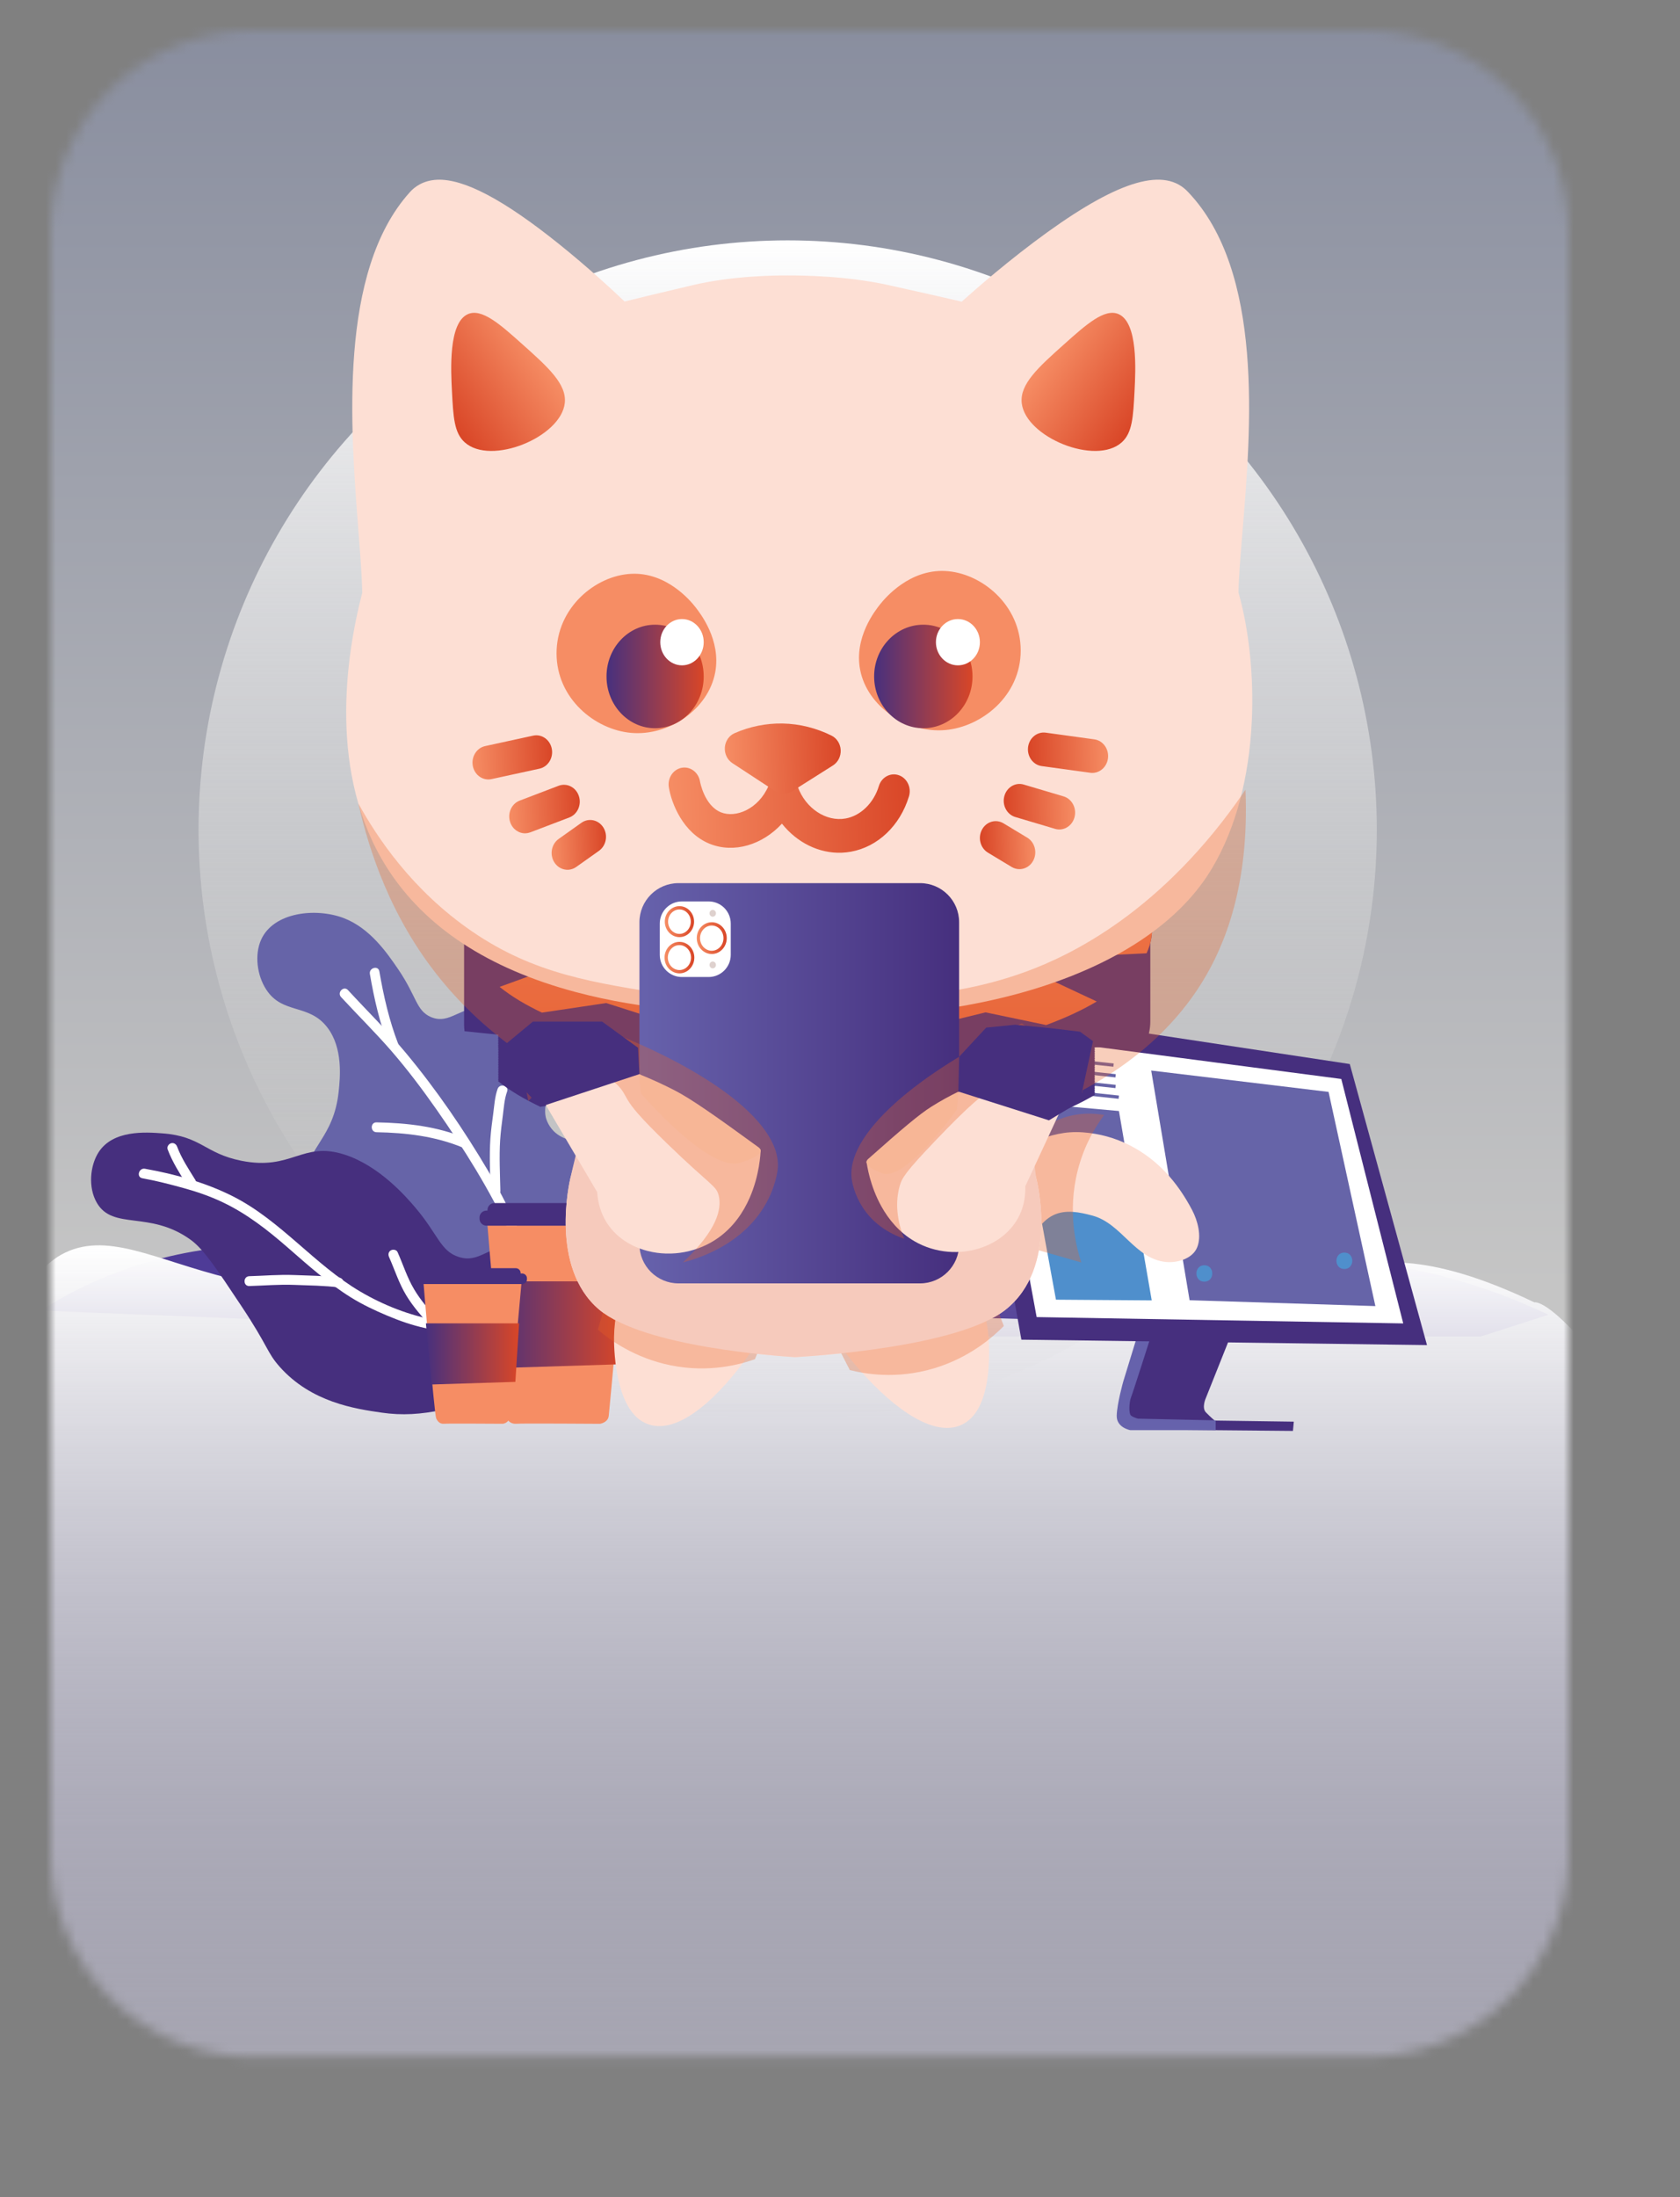 <svg width="166" height="217" viewBox="0 0 166 217" fill="none" xmlns="http://www.w3.org/2000/svg">
<rect x="0" y="0" width="166" height="217" fill="#808080" stroke="none"/>
<mask id="mask0_578_3930" style="mask-type:alpha" maskUnits="userSpaceOnUse" x="5" y="3" width="150" height="201">
<path d="M5 23C5 11.954 13.954 3 25 3H135C146.046 3 155 11.954 155 23V183.162C155 194.208 146.046 203.162 135 203.162H25C13.954 203.162 5 194.208 5 183.162V23Z" fill="#C4C4C4"/>
</mask>
<g mask="url(#mask0_578_3930)">
<rect x="-17" y="-26.293" width="205" height="247" fill="url(#paint0_linear_578_3930)"/>
<path d="M4 129.447C6.684 127.739 10.967 125.437 16.764 124.087C25.304 122.094 32.277 123.287 39.244 124.156C43.708 124.71 53.179 125.128 72.121 125.967C94.003 126.934 104.942 127.415 114.463 125.967C120.48 125.049 124.829 123.925 131.957 124.357C141.011 124.912 148.224 127.597 153 129.855L146.324 132H95.702L34.569 130.665L4 129.447Z" fill="#4E3B97"/>
<path d="M161 230.151H160.965L159.452 163.905H157.939L157.864 135.129H157.944C157.944 135.129 158.035 135.009 157.859 134.59V134.545H157.838C157.612 134.035 157.011 133.107 155.453 131.459C152.514 128.353 151.611 128.633 151.611 128.633C141.078 123.584 135.365 124.233 132.057 125.946C130.67 126.665 128.562 128.168 124.71 129.526C120.979 130.845 117.948 131.209 116.798 131.319C112.275 131.748 108.816 131.084 107.642 130.87C103.587 130.141 96.8 130.121 83.226 130.086C63.717 130.036 64.262 131.913 55.307 130.645C50.743 130.001 47.879 129.197 39.141 128.068C27.372 126.55 28.29 127.644 22.753 126.276C15.27 124.438 10.445 121.477 6.027 123.934C4.232 124.928 1.242 128.308 -0.538 130.43C-0.558 130.455 -0.573 130.475 -0.593 130.5L-1.304 130.48L-2 131.144L-1.965 132.173C-1.985 132.198 -2 132.218 -2 132.218H-1.965L-0.896 163.9H-2L-1.889 225.782H-1.975C-1.975 225.782 -2.066 225.962 -1.889 226.591V226.656H-1.869C-1.642 227.425 -1.027 228.813 0.562 231.285C3.557 235.948 4.479 235.534 4.479 235.534C13.662 242.015 19.249 242.245 22.778 240.562C23.156 240.607 23.53 240.657 23.913 240.692C31.199 241.356 35.641 239.633 41.793 238.235C51.525 236.023 62.704 236.757 85.072 238.235C104.43 239.513 114.111 240.153 118.674 241.001C125.623 242.29 132.581 244.047 141.022 241.306C145.833 243.553 149.443 245.366 152.826 242.599C154.652 241.101 157.702 236.033 159.512 232.847C159.533 232.812 159.548 232.783 159.568 232.748L160.289 232.773L160.995 231.769L160.96 230.226C160.985 230.176 161 230.151 161 230.151Z" fill="url(#paint1_linear_578_3930)"/>
<circle cx="77.83" cy="81.953" r="58.212" fill="url(#paint2_linear_578_3930)"/>
<path d="M53.78 103.56C54.824 103.56 54.824 101.939 53.78 101.939C52.736 101.939 52.736 103.56 53.78 103.56Z" fill="#3F4B80"/>
<path d="M47.224 112.894C48.287 113.296 49.328 113.75 50.391 114.156C50.576 114.227 50.852 114.169 51.017 114.074C51.186 113.977 51.345 113.783 51.39 113.591C51.497 113.128 51.247 112.758 50.823 112.593C49.762 112.184 48.718 111.73 47.655 111.332C47.256 111.182 46.751 111.497 46.657 111.899C46.553 112.359 46.799 112.735 47.224 112.894Z" fill="#4F8FCC"/>
<path d="M59.654 123.986C61.655 121.428 63.137 116.973 61.554 114.626C59.836 112.071 55.722 113.828 54.191 111.02C53.417 109.597 54.341 108.9 53.789 106.442C53.128 103.489 50.81 100.133 48.012 99.631C45.538 99.186 44.504 101.3 42.555 100.441C41.109 99.802 41.174 98.412 39.346 95.734C38.266 94.151 36.567 91.665 33.947 90.673C31.195 89.632 27.016 90.086 25.797 92.822C25.142 94.294 25.388 96.33 26.306 97.737C27.907 100.205 30.485 99.102 32.317 101.446C33.918 103.495 33.607 106.455 33.461 107.833C32.972 112.47 30.261 113.313 30.151 116.564C30.008 120.731 34.301 124.093 35.841 125.296C42.799 130.746 51.134 128.395 52.924 127.889C55.145 127.27 57.68 126.515 59.654 123.986Z" fill="#6664A8"/>
<path d="M58.99 126.278C57.541 123.201 53.413 122.653 51.16 122.838C48.116 123.091 47.36 124.787 45.344 124.154C43.512 123.58 43.291 121.917 41.038 119.272C40.208 118.299 37.527 115.151 34.025 114.032C29.843 112.697 28.848 115.65 23.835 114.645C20.233 113.922 19.889 112.226 16.064 111.941C14.42 111.818 11.162 111.578 9.732 113.822C8.902 115.125 8.688 117.271 9.563 118.789C11.158 121.557 14.796 119.518 18.852 122.462C20.12 123.383 21.361 125.25 23.845 128.988C26.555 133.064 26.351 133.55 27.638 134.999C30.77 138.517 35.092 139.146 37.715 139.525C41.761 140.112 45.156 139.042 51.948 136.906C55.291 135.855 56.811 135.093 57.956 133.443C59.171 131.686 60.124 128.684 58.99 126.278Z" fill="#462F7E"/>
<path d="M33.701 98.48C35.361 100.282 37.112 102.001 38.714 103.852C40.283 105.668 41.729 107.587 43.107 109.552C45.853 113.475 48.407 117.531 50.405 121.888C51.588 124.472 52.72 127.082 53.955 129.643C54.227 130.207 55.067 129.715 54.795 129.154C52.622 124.663 50.81 120.008 48.265 115.702C45.846 111.607 43.12 107.616 40.072 103.959C38.279 101.806 36.279 99.851 34.385 97.792C33.964 97.332 33.276 98.019 33.701 98.48Z" fill="white"/>
<path d="M49.442 117.615C49.406 115.948 49.315 114.282 49.419 112.615C49.471 111.789 49.581 110.972 49.688 110.151C49.789 109.367 49.837 108.56 50.106 107.811C50.32 107.221 49.38 106.968 49.169 107.551C48.897 108.31 48.848 109.13 48.745 109.921C48.634 110.764 48.514 111.61 48.456 112.46C48.339 114.175 48.433 115.897 48.469 117.615C48.482 118.237 49.455 118.241 49.442 117.615Z" fill="white"/>
<path d="M37.203 111.828C40.137 111.883 43.003 112.217 45.733 113.348C46.31 113.588 46.563 112.648 45.992 112.411C43.188 111.247 40.215 110.913 37.203 110.855C36.577 110.842 36.577 111.815 37.203 111.828Z" fill="white"/>
<path d="M39.349 103.109C38.46 100.821 37.9 98.36 37.484 95.941C37.377 95.325 36.441 95.588 36.548 96.2C36.963 98.619 37.527 101.08 38.412 103.369C38.636 103.946 39.576 103.696 39.349 103.109Z" fill="white"/>
<path d="M14.067 116.376C15.438 116.623 16.797 116.973 18.139 117.343C19.455 117.706 20.739 118.147 21.971 118.73C24.406 119.884 26.471 121.509 28.491 123.272C30.465 124.997 32.45 126.761 34.68 128.149C35.809 128.849 37.018 129.42 38.24 129.935C39.466 130.454 40.724 130.895 42.027 131.177C43.544 131.504 45.104 131.692 46.657 131.692C48.288 131.696 49.912 131.511 51.536 131.397C52.159 131.355 52.162 130.379 51.536 130.425C50.097 130.525 48.66 130.681 47.218 130.713C45.84 130.746 44.465 130.639 43.106 130.399C40.484 129.935 37.896 128.917 35.601 127.568C31.065 124.906 27.765 120.578 23.051 118.179C20.34 116.801 17.309 115.971 14.323 115.436C13.713 115.329 13.451 116.266 14.067 116.376Z" fill="white"/>
<path d="M43.346 130.402C42.458 129.449 41.592 128.479 40.925 127.354C40.227 126.184 39.835 124.906 39.284 123.671C39.177 123.428 38.83 123.376 38.619 123.496C38.37 123.639 38.337 123.924 38.444 124.161C39.012 125.435 39.414 126.748 40.146 127.951C40.847 129.102 41.745 130.11 42.659 131.092C43.087 131.55 43.774 130.862 43.346 130.402Z" fill="white"/>
<path d="M24.633 127.02C26.114 126.978 27.58 126.849 29.062 126.907C30.54 126.965 32.035 126.972 33.503 127.16C34.123 127.238 34.116 126.265 33.503 126.187C32.035 125.999 30.54 125.993 29.062 125.934C27.58 125.876 26.111 126.006 24.633 126.048C24.007 126.067 24.007 127.04 24.633 127.02Z" fill="white"/>
<path d="M19.303 116.542C18.648 115.485 17.938 114.421 17.503 113.257C17.413 113.011 17.176 112.842 16.904 112.917C16.667 112.982 16.472 113.267 16.563 113.517C17.033 114.775 17.759 115.897 18.46 117.031C18.599 117.255 18.894 117.339 19.124 117.206C19.351 117.077 19.442 116.765 19.303 116.542Z" fill="white"/>
<path d="M121.654 131.806L119.161 138.053C119.161 138.053 118.7 139.036 119.161 139.503C119.621 139.973 120.02 140.307 120.02 140.307L127.84 140.417L127.756 141.331L111.574 141.185C111.574 141.185 110.475 140.582 110.475 139.678C110.475 138.773 111.042 137 111.072 136.899C111.101 136.799 112.644 131.799 112.644 131.799H121.654V131.806Z" fill="#462F7E"/>
<path d="M113.74 131.916C113.74 131.916 111.947 137.538 111.759 138.008C111.571 138.478 111.506 139.616 111.759 139.817C112.012 140.018 112.45 140.119 112.45 140.119L120.121 140.287V141.257H111.694C111.694 141.257 110.31 141.023 110.342 139.817C110.375 138.611 110.988 136.452 110.988 136.452L112.498 131.53L113.74 131.916Z" fill="#6662AC"/>
<path d="M95.052 99.29L100.921 132.318L141 132.853L133.371 105.094L95.052 99.29Z" fill="#462F7E"/>
<path d="M97.241 101.949C98.972 111.328 100.7 120.708 102.431 130.087C114.505 130.295 126.579 130.502 138.653 130.713C136.613 122.666 134.571 114.616 132.532 106.569C120.769 105.026 109.003 103.489 97.241 101.949Z" fill="white"/>
<path d="M113.75 105.736L131.274 107.846C132.817 114.898 134.357 121.95 135.9 129.001C129.782 128.807 123.664 128.615 117.543 128.421C116.279 120.86 115.014 113.296 113.75 105.736Z" fill="#6664A8"/>
<path d="M100.651 108.842C101.076 111.101 101.501 113.364 101.926 115.624C105.168 115.786 108.41 115.952 111.652 116.114C111.289 113.987 110.926 111.86 110.563 109.733C107.259 109.438 103.955 109.14 100.651 108.842Z" fill="#6664A8"/>
<path d="M102.642 119.09C103.206 122.183 103.774 125.276 104.338 128.369C107.493 128.392 110.647 128.414 113.802 128.437C113.29 125.474 112.774 122.51 112.262 119.547C109.055 119.392 105.849 119.242 102.642 119.09Z" fill="#4F8FCC"/>
<path d="M100.155 103.982L100.121 104.304L110.012 105.36L110.047 105.037L100.155 103.982Z" fill="#6664A8"/>
<path d="M100.359 105.039L100.324 105.361L110.216 106.416L110.25 106.094L100.359 105.039Z" fill="#6664A8"/>
<path d="M100.357 106.094L100.323 106.417L110.214 107.472L110.248 107.149L100.357 106.094Z" fill="#6664A8"/>
<path d="M100.671 107.152L100.637 107.474L110.528 108.529L110.562 108.207L100.671 107.152Z" fill="#6664A8"/>
<path d="M102.215 117.569L102.204 117.893L112.14 118.216L112.15 117.892L102.215 117.569Z" fill="#332B63"/>
<path d="M118.999 126.589C120.043 126.589 120.043 124.968 118.999 124.968C117.958 124.968 117.955 126.589 118.999 126.589Z" fill="#4F8FCC"/>
<path d="M132.836 125.338C133.88 125.338 133.88 123.717 132.836 123.717C131.792 123.717 131.789 125.338 132.836 125.338Z" fill="#4F8FCC"/>
<path d="M48.168 121.055C48.168 121.055 49.672 139.282 49.928 139.859C50.184 140.436 50.573 140.666 51.044 140.621C51.517 140.576 59.288 140.628 59.288 140.628C59.288 140.628 60.06 140.517 60.148 139.859C60.235 139.201 61.866 121.055 61.866 121.055H48.168Z" fill="#F68D64"/>
<path d="M48.489 126.56H61.545L61.029 134.756L49.306 135.122L48.489 126.56Z" fill="url(#paint3_linear_578_3930)"/>
<path d="M61.973 121.055H48.061C47.688 121.055 47.383 120.75 47.383 120.377V120.247C47.383 119.875 47.688 119.57 48.061 119.57H61.973C62.346 119.57 62.65 119.875 62.65 120.247V120.377C62.65 120.75 62.349 121.055 61.973 121.055Z" fill="#462F7E"/>
<path d="M61.091 120.312H48.845C48.472 120.312 48.168 120.008 48.168 119.635V119.505C48.168 119.132 48.472 118.827 48.845 118.827H61.091C61.464 118.827 61.769 119.132 61.769 119.505V119.635C61.769 120.008 61.464 120.312 61.091 120.312Z" fill="#462F7E"/>
<path d="M41.855 126.823C41.855 126.823 42.915 139.674 43.097 140.083C43.279 140.491 43.551 140.654 43.885 140.621C44.219 140.589 49.698 140.624 49.698 140.624C49.698 140.624 50.243 140.547 50.304 140.083C50.366 139.619 51.517 126.823 51.517 126.823H41.855Z" fill="#F68D64"/>
<path d="M42.082 130.707H51.29L50.924 136.487L42.656 136.744L42.082 130.707Z" fill="url(#paint4_linear_578_3930)"/>
<path d="M51.591 126.823H41.781C41.518 126.823 41.304 126.609 41.304 126.346V126.255C41.304 125.993 41.518 125.779 41.781 125.779H51.591C51.854 125.779 52.068 125.993 52.068 126.255V126.346C52.068 126.612 51.854 126.823 51.591 126.823Z" fill="#462F7E"/>
<path d="M50.966 126.301H42.332C42.069 126.301 41.855 126.087 41.855 125.824V125.733C41.855 125.471 42.069 125.257 42.332 125.257H50.966C51.228 125.257 51.442 125.471 51.442 125.733V125.824C51.446 126.087 51.231 126.301 50.966 126.301Z" fill="#462F7E"/>
<path d="M118.285 123.214C118.758 122.076 118.334 120.549 117.799 119.528C116.333 116.733 114.359 114.512 111.632 113.121C110.183 112.382 108.617 111.961 107.015 111.841C105.238 111.708 103.802 112.106 102.145 112.748C101.241 113.099 101.549 114.347 102.288 114.58L100.913 120.432C100.806 120.552 100.699 120.672 100.576 120.776C100.083 121.21 99.74 121.347 99.587 122.063C99.325 123.292 101.16 123.496 101.419 122.277C101.335 122.669 101.494 122.468 101.711 122.319C101.97 122.141 102.204 121.817 102.398 121.564C102.891 120.915 103.374 120.354 104.107 120.008C105.316 119.437 106.71 119.732 107.942 120.063C110.838 120.841 112.144 124.359 115.221 124.647C116.278 124.748 117.812 124.355 118.285 123.214Z" fill="#FDDFD4"/>
<path opacity="0.31" d="M104.315 110.703C103.436 111.105 100.242 112.755 99.571 116.516C98.936 120.079 101.063 122.767 101.354 123.123C103.183 123.645 105.015 124.17 106.843 124.692C106.377 123.279 105.43 119.774 106.49 115.601C107.138 113.047 108.293 111.208 109.103 110.126C108.26 109.976 106.373 109.766 104.315 110.703Z" fill="#EA6225"/>
<path d="M97.659 131.851C97.568 130.891 97.374 129.938 97.079 129.021L95.526 129.582L86.302 131.689C86.123 131.465 85.948 131.238 85.77 131.008L84.496 132.101L83.222 133.193C86.198 137.126 90.361 141.033 93.574 141.033C94.297 141.033 94.971 140.835 95.574 140.394C98.21 138.472 97.724 132.522 97.659 131.851Z" fill="#FDDFD4"/>
<path d="M101.79 114.236C101.566 111.766 101.339 109.299 101.115 106.828C101.099 101.54 101.079 96.252 101.063 90.964C87.709 90.319 74.354 89.674 61.003 89.032C60.647 94.054 60.29 99.079 59.933 104.102C59.139 106.241 58.377 108.576 57.69 111.095C57.353 112.337 57.054 113.549 56.792 114.726L56.38 116.299L56.37 116.334C56.283 116.694 54.295 125.172 59.184 129.329C63.578 133.06 77.003 133.955 78.556 134.046C78.559 134.046 78.559 134.046 78.563 134.046C80.226 133.955 94.65 133.067 99.345 129.368C104.63 125.205 102.47 116.665 102.376 116.302L101.79 114.236Z" fill="#FDDFD4"/>
<path opacity="0.31" d="M82.045 131.563C82.687 132.814 83.325 134.065 83.967 135.317C85.416 135.687 88.555 136.27 92.3 135.145C95.817 134.088 98.116 132.052 99.189 130.966C98.414 128.946 97.639 126.93 96.865 124.91C91.927 127.127 86.986 129.345 82.045 131.563Z" fill="#EA6225"/>
<path d="M60.672 132.072C60.685 131.109 60.802 130.139 61.016 129.196L62.608 129.608L71.968 130.849C72.127 130.609 72.286 130.369 72.441 130.12L73.803 131.092L75.165 132.065C72.522 136.26 68.697 140.54 65.497 140.838C64.777 140.906 64.086 140.77 63.451 140.388C60.666 138.718 60.663 132.746 60.672 132.072Z" fill="#FDDFD4"/>
<path opacity="0.31" d="M76.203 130.33C75.668 131.637 75.129 132.944 74.594 134.247C73.181 134.75 70.101 135.625 66.278 134.853C62.689 134.13 60.228 132.315 59.071 131.332C59.677 129.251 60.284 127.166 60.89 125.085C65.993 126.832 71.096 128.583 76.203 130.33Z" fill="#EA6225"/>
<path d="M101.115 106.828C100.275 101.119 99.319 95.636 98.285 90.394C86.603 90.28 74.925 90.167 63.244 90.053C62.08 97.29 60.877 101.518 59.933 104.098C59.593 105.032 58.685 107.545 57.69 111.092C57.074 113.287 56.643 115.105 56.377 116.295L56.367 116.331C56.279 116.691 54.292 125.169 59.181 129.325C63.574 133.057 77 133.952 78.553 134.043C78.556 134.043 78.556 134.043 78.56 134.043C80.223 133.952 94.647 133.064 99.342 129.364C104.626 125.201 102.467 116.662 102.373 116.299C102.007 113.202 101.589 110.044 101.115 106.828Z" fill="#F6CABC"/>
<path d="M113.659 93.143C113.834 92.482 113.876 91.817 113.782 91.149L110.235 90.796C110.222 90.786 110.206 90.773 110.193 90.763L110.274 90.734C110.248 90.715 110.219 90.692 110.193 90.672L110.274 90.643C110.248 90.624 110.219 90.601 110.193 90.582L110.274 90.553C110.248 90.533 110.219 90.51 110.193 90.491L110.274 90.462C110.248 90.442 110.219 90.42 110.193 90.4L110.274 90.371C110.248 90.352 110.219 90.329 110.193 90.309L110.274 90.28C110.248 90.261 110.219 90.238 110.193 90.219L110.274 90.189C110.248 90.17 110.219 90.147 110.193 90.128L110.274 90.099C110.248 90.079 110.219 90.056 110.193 90.037L110.274 90.008C110.248 89.988 110.219 89.966 110.193 89.946L110.274 89.917C110.248 89.898 110.219 89.875 110.193 89.856L110.274 89.826C110.248 89.807 110.219 89.784 110.193 89.765L110.274 89.736C110.248 89.716 110.219 89.693 110.193 89.674L110.274 89.645C110.248 89.625 110.219 89.603 110.193 89.583L110.274 89.554C110.248 89.534 110.219 89.512 110.193 89.492L110.274 89.463C110.248 89.444 110.219 89.421 110.193 89.402L110.274 89.372C110.248 89.353 110.219 89.33 110.193 89.311L110.274 89.282C110.248 89.262 110.219 89.24 110.193 89.22L110.274 89.191C110.248 89.171 110.219 89.149 110.193 89.129L110.274 89.1C110.248 89.081 110.219 89.058 110.193 89.038L110.274 89.009C110.248 88.99 110.219 88.967 110.193 88.948L110.274 88.918C110.248 88.899 110.219 88.876 110.193 88.857L110.274 88.828C110.248 88.808 110.219 88.786 110.193 88.766L110.274 88.737C110.248 88.718 110.219 88.695 110.193 88.675L110.274 88.646C110.248 88.627 110.219 88.604 110.193 88.585L110.274 88.555C110.248 88.536 110.219 88.513 110.193 88.494L110.274 88.465C110.248 88.445 110.219 88.422 110.193 88.403L110.274 88.374C110.248 88.354 110.219 88.332 110.193 88.312L110.274 88.283C110.248 88.264 110.219 88.241 110.193 88.222L110.274 88.192C110.248 88.173 110.219 88.15 110.193 88.131L110.274 88.102C110.248 88.082 110.219 88.059 110.193 88.04L110.274 88.011C110.248 87.991 110.219 87.969 110.193 87.949L110.274 87.92C110.248 87.9 110.219 87.878 110.193 87.858L110.274 87.829C110.248 87.81 110.219 87.787 110.193 87.767L110.274 87.738C110.248 87.719 110.219 87.696 110.193 87.677L110.274 87.648C110.248 87.628 110.219 87.605 110.193 87.586L110.274 87.557C110.248 87.537 110.219 87.515 110.193 87.495L110.274 87.466C110.248 87.447 110.219 87.424 110.193 87.404L110.274 87.375C110.248 87.356 110.219 87.333 110.193 87.314L110.274 87.284C110.248 87.265 110.219 87.242 110.193 87.223L110.274 87.194C110.248 87.174 110.219 87.151 110.193 87.132L110.274 87.103C110.248 87.084 110.219 87.061 110.193 87.041L110.274 87.012C110.248 86.993 110.219 86.97 110.193 86.951L110.274 86.921C110.248 86.902 110.219 86.879 110.193 86.86L110.274 86.831C110.248 86.811 110.219 86.788 110.193 86.769L110.274 86.74C110.248 86.72 110.219 86.698 110.193 86.678L110.274 86.649C110.248 86.63 110.219 86.607 110.193 86.587L110.274 86.558C110.248 86.539 110.219 86.516 110.193 86.497L110.274 86.467C110.248 86.448 110.219 86.425 110.193 86.406L110.274 86.377C110.248 86.357 110.219 86.335 110.193 86.315L110.274 86.286C110.264 86.279 110.258 86.273 110.248 86.266L110.446 86.195C109.865 85.741 109.224 85.29 108.497 84.859C107.8 84.438 107.032 84.036 106.225 83.656L99.889 84.606L95.704 83.28L95.736 83.212C95.723 83.209 95.71 83.206 95.697 83.206L95.736 83.121C95.723 83.118 95.71 83.115 95.697 83.115L95.736 83.031C95.723 83.028 95.71 83.024 95.697 83.024L95.736 82.94C95.723 82.937 95.71 82.933 95.697 82.933L95.736 82.849C95.723 82.846 95.71 82.843 95.697 82.843L95.736 82.758C95.723 82.755 95.71 82.752 95.697 82.752L95.736 82.668C95.723 82.664 95.71 82.661 95.697 82.661L95.736 82.577C95.723 82.574 95.71 82.57 95.697 82.57L95.736 82.486C95.723 82.483 95.71 82.48 95.697 82.48L95.736 82.395C95.723 82.392 95.71 82.389 95.697 82.389L95.736 82.305C95.723 82.301 95.71 82.298 95.697 82.298L95.736 82.214C95.723 82.21 95.71 82.207 95.697 82.207L95.736 82.123C95.723 82.12 95.71 82.117 95.697 82.117L95.736 82.032C95.723 82.029 95.71 82.026 95.697 82.026L95.736 81.941C95.723 81.938 95.71 81.935 95.697 81.935L95.736 81.851C95.723 81.847 95.71 81.844 95.697 81.844L95.736 81.76C95.723 81.757 95.71 81.753 95.697 81.753L95.736 81.669C95.723 81.666 95.71 81.663 95.697 81.663L95.736 81.578C95.723 81.575 95.71 81.572 95.697 81.572L95.736 81.487C95.723 81.484 95.71 81.481 95.697 81.481L95.736 81.397C95.723 81.394 95.71 81.39 95.697 81.39L95.736 81.306C95.723 81.303 95.71 81.299 95.697 81.299L95.736 81.215C95.723 81.212 95.71 81.209 95.697 81.209L95.736 81.124C95.723 81.121 95.71 81.118 95.697 81.118L95.736 81.034C95.723 81.03 95.71 81.027 95.697 81.027L95.736 80.943C95.723 80.94 95.71 80.936 95.697 80.936L95.736 80.852C95.723 80.849 95.71 80.846 95.697 80.846L95.736 80.761L95.908 80.398C93.59 79.918 91.139 79.552 88.616 79.293L88.461 79.387C88.454 79.387 88.448 79.387 88.445 79.383L84.93 81.494L78.216 81.338L75.262 78.981C72.775 79.114 70.298 79.351 67.889 79.704L67.899 79.769C67.838 79.779 67.779 79.785 67.718 79.795L67.731 79.886C67.727 79.886 67.721 79.886 67.718 79.889L67.731 79.98C67.727 79.98 67.721 79.98 67.718 79.983L67.731 80.074C67.727 80.074 67.721 80.074 67.718 80.077L67.731 80.168C67.727 80.168 67.721 80.168 67.718 80.171L67.731 80.262C67.727 80.262 67.721 80.262 67.718 80.265L67.731 80.356C67.727 80.356 67.721 80.356 67.718 80.359L67.731 80.45C67.727 80.45 67.721 80.45 67.718 80.453L67.731 80.544C67.727 80.544 67.721 80.544 67.718 80.547L67.731 80.638C67.727 80.638 67.721 80.638 67.718 80.641L67.731 80.732C67.727 80.732 67.721 80.732 67.718 80.735L67.731 80.826C67.727 80.826 67.721 80.826 67.718 80.829L67.731 80.92C67.727 80.92 67.721 80.92 67.718 80.923L67.731 81.014C67.727 81.014 67.721 81.014 67.718 81.017L67.731 81.108C67.727 81.108 67.721 81.108 67.718 81.111L67.731 81.202C67.727 81.202 67.721 81.202 67.718 81.205L67.731 81.296C67.727 81.296 67.721 81.296 67.718 81.299L67.731 81.39C67.727 81.39 67.721 81.39 67.718 81.394L67.731 81.484C67.727 81.484 67.721 81.484 67.718 81.487L67.731 81.578C67.727 81.578 67.721 81.578 67.718 81.582L67.731 81.672C67.727 81.672 67.721 81.672 67.718 81.675L67.731 81.766C67.727 81.766 67.721 81.766 67.718 81.77L67.731 81.86C67.727 81.86 67.721 81.86 67.718 81.864L67.731 81.954C67.727 81.954 67.721 81.954 67.718 81.958L67.731 82.048C67.727 82.048 67.721 82.048 67.718 82.052L67.731 82.142C67.727 82.142 67.721 82.142 67.718 82.146L67.731 82.236C67.727 82.236 67.721 82.236 67.718 82.24L67.731 82.331C67.727 82.331 67.721 82.331 67.718 82.334L67.731 82.424C67.727 82.424 67.721 82.424 67.718 82.428L67.731 82.519C67.727 82.519 67.721 82.519 67.718 82.522V82.531L62.543 83.78L56.561 82.522C56.182 82.661 55.812 82.804 55.453 82.947C54.694 83.216 53.955 83.562 53.348 83.871C53.005 84.036 52.674 84.208 52.353 84.379C52.013 84.558 51.682 84.743 51.367 84.927L51.455 84.97C51.426 84.986 51.397 85.002 51.367 85.018L51.455 85.06C51.426 85.077 51.397 85.093 51.367 85.109L51.455 85.151C51.426 85.167 51.397 85.184 51.367 85.2L51.455 85.242C51.426 85.258 51.397 85.274 51.367 85.29L51.455 85.333C51.426 85.349 51.397 85.365 51.367 85.381L51.455 85.424C51.426 85.44 51.397 85.456 51.367 85.472L51.455 85.514C51.426 85.531 51.397 85.547 51.367 85.563L51.455 85.605C51.426 85.621 51.397 85.638 51.367 85.654L51.455 85.696C51.426 85.712 51.397 85.728 51.367 85.744L51.455 85.787C51.426 85.803 51.397 85.819 51.367 85.835L51.455 85.877C51.426 85.894 51.397 85.91 51.367 85.926L51.455 85.968C51.426 85.984 51.397 86.001 51.367 86.017L51.455 86.059C51.426 86.075 51.397 86.091 51.367 86.108L51.455 86.15C51.426 86.166 51.397 86.182 51.367 86.198L51.455 86.24C51.426 86.257 51.397 86.273 51.367 86.289L51.455 86.331C51.426 86.347 51.397 86.364 51.367 86.38L51.455 86.422C51.426 86.438 51.397 86.454 51.367 86.471L51.455 86.513C51.426 86.529 51.397 86.545 51.367 86.561L51.455 86.604C51.426 86.62 51.397 86.636 51.367 86.652L51.455 86.694C51.426 86.711 51.397 86.727 51.367 86.743L51.455 86.785C51.426 86.801 51.397 86.818 51.367 86.834L51.455 86.876C51.426 86.892 51.397 86.908 51.367 86.925L51.455 86.967C51.426 86.983 51.397 86.999 51.367 87.015L51.455 87.058C51.426 87.074 51.397 87.09 51.367 87.106L51.455 87.148C51.426 87.165 51.397 87.181 51.367 87.197L51.455 87.239C51.426 87.255 51.397 87.272 51.367 87.288L51.455 87.33C51.426 87.346 51.397 87.362 51.367 87.379L51.455 87.421C51.426 87.437 51.397 87.453 51.367 87.469L51.455 87.511C51.426 87.528 51.397 87.544 51.367 87.56L51.455 87.602C51.426 87.618 51.397 87.635 51.367 87.651L51.455 87.693C51.426 87.709 51.397 87.725 51.367 87.742L51.455 87.784C51.426 87.8 51.397 87.816 51.367 87.832L51.455 87.874C51.426 87.891 51.397 87.907 51.367 87.923L51.455 87.965C51.426 87.981 51.397 87.998 51.367 88.014L51.455 88.056C51.426 88.072 51.397 88.088 51.367 88.105L51.455 88.147C51.426 88.163 51.397 88.179 51.367 88.195L51.455 88.238C51.426 88.254 51.397 88.27 51.367 88.286L51.455 88.328C51.426 88.345 51.397 88.361 51.367 88.377L51.455 88.419C51.426 88.435 51.397 88.452 51.367 88.468L51.455 88.51C51.426 88.526 51.397 88.542 51.367 88.559L51.455 88.601C51.426 88.617 51.397 88.633 51.367 88.649L51.455 88.692C51.426 88.708 51.397 88.724 51.367 88.74L51.455 88.782C51.426 88.799 51.397 88.815 51.367 88.831L51.455 88.873C51.426 88.889 51.397 88.906 51.367 88.922L51.455 88.964C51.426 88.98 51.397 88.996 51.367 89.013L51.455 89.055C51.426 89.071 51.397 89.087 51.367 89.103L51.455 89.145C51.426 89.162 51.397 89.178 51.367 89.194L51.455 89.236C51.426 89.252 51.397 89.269 51.367 89.285L51.455 89.327C51.439 89.337 51.426 89.343 51.41 89.353L46.582 89.593C46.569 89.622 46.556 89.648 46.543 89.677L46.41 89.684C46.028 90.484 45.84 91.298 45.856 92.118C45.856 92.148 45.856 92.18 45.856 92.209C45.856 92.239 45.856 92.271 45.856 92.3C45.856 92.329 45.856 92.362 45.856 92.391C45.856 92.42 45.856 92.453 45.856 92.482C45.856 92.511 45.856 92.543 45.856 92.572C45.856 92.602 45.856 92.634 45.856 92.663C45.856 92.692 45.856 92.725 45.856 92.754C45.856 92.783 45.856 92.816 45.856 92.845C45.856 92.874 45.856 92.906 45.856 92.936C45.856 92.965 45.856 92.997 45.856 93.026C45.856 93.055 45.856 93.088 45.856 93.117C45.856 93.146 45.856 93.179 45.856 93.208C45.856 93.237 45.856 93.269 45.856 93.299C45.856 93.328 45.856 93.36 45.856 93.389C45.856 93.419 45.856 93.451 45.856 93.48C45.856 93.509 45.856 93.542 45.856 93.571C45.856 93.6 45.856 93.633 45.856 93.662C45.856 93.691 45.856 93.723 45.856 93.753C45.856 93.782 45.856 93.814 45.856 93.843C45.856 93.873 45.856 93.905 45.856 93.934C45.856 93.963 45.856 93.996 45.856 94.025C45.856 94.054 45.856 94.087 45.856 94.116C45.856 94.145 45.856 94.177 45.856 94.207C45.856 94.236 45.856 94.268 45.856 94.297C45.856 94.326 45.856 94.359 45.856 94.388C45.856 94.417 45.856 94.45 45.856 94.479C45.856 94.508 45.856 94.54 45.856 94.57C45.856 94.599 45.856 94.631 45.856 94.66C45.856 94.689 45.856 94.722 45.856 94.751C45.856 94.78 45.856 94.813 45.856 94.842C45.856 94.871 45.856 94.903 45.856 94.933C45.856 94.962 45.856 94.994 45.856 95.023C45.856 95.053 45.856 95.085 45.856 95.114C45.856 95.143 45.856 95.176 45.856 95.205C45.856 95.234 45.856 95.267 45.856 95.296C45.856 95.325 45.856 95.357 45.856 95.387C45.856 95.416 45.856 95.448 45.856 95.477C45.856 95.507 45.856 95.539 45.856 95.568C45.856 95.597 45.856 95.63 45.856 95.659C45.856 95.688 45.856 95.721 45.856 95.75C45.856 95.779 45.856 95.811 45.856 95.841C45.856 95.87 45.856 95.902 45.856 95.931C45.856 95.96 45.856 95.993 45.856 96.022C45.856 96.051 45.856 96.084 45.856 96.113C45.856 96.142 45.856 96.174 45.856 96.204C45.856 96.233 45.856 96.265 45.856 96.294C45.856 96.324 45.856 96.356 45.856 96.385C45.856 96.414 45.856 96.447 45.856 96.476C45.856 96.505 45.856 96.538 45.856 96.567C45.856 96.596 45.856 96.628 45.856 96.657C45.856 96.687 45.856 96.719 45.856 96.748C45.856 96.778 45.856 96.81 45.856 96.839C45.856 96.868 45.856 96.901 45.856 96.93C45.856 96.959 45.856 96.992 45.856 97.021C45.856 97.05 45.856 97.082 45.856 97.111C45.856 97.141 45.856 97.173 45.856 97.202C45.856 97.231 45.856 97.264 45.856 97.293C45.856 97.322 45.856 97.355 45.856 97.384C45.856 97.413 45.856 97.445 45.856 97.475C45.856 97.504 45.856 97.536 45.856 97.565C45.856 97.594 45.856 97.627 45.856 97.656C45.856 97.685 45.856 97.718 45.856 97.747C45.856 97.776 45.856 97.808 45.856 97.838C45.856 97.867 45.856 97.899 45.856 97.928C45.856 97.958 45.856 97.99 45.856 98.019C45.856 98.048 45.856 98.081 45.856 98.11C45.856 98.139 45.856 98.172 45.856 98.201C45.856 98.23 45.856 98.262 45.856 98.292C45.856 98.321 45.856 98.353 45.856 98.382C45.856 98.412 45.856 98.444 45.856 98.473C45.856 98.502 45.856 98.535 45.856 98.564C45.856 98.593 45.856 98.626 45.856 98.655C45.856 98.684 45.856 98.716 45.856 98.746C45.856 98.775 45.856 98.807 45.856 98.836C45.856 98.865 45.856 98.898 45.856 98.927C45.856 98.956 45.856 98.989 45.856 99.018C45.856 99.047 45.856 99.079 45.856 99.109C45.856 99.138 45.856 99.17 45.856 99.199C45.856 99.229 45.856 99.261 45.856 99.29C45.856 99.319 45.856 99.352 45.856 99.381C45.856 99.41 45.856 99.442 45.856 99.472C45.856 99.501 45.856 99.533 45.856 99.562C45.856 99.592 45.856 99.624 45.856 99.653C45.856 99.683 45.856 99.715 45.856 99.744C45.856 99.773 45.856 99.806 45.856 99.835C45.856 99.864 45.856 99.896 45.856 99.926C45.856 99.955 45.856 99.987 45.856 100.016C45.856 100.046 45.856 100.078 45.856 100.107C45.856 100.136 45.856 100.169 45.856 100.198C45.856 100.227 45.856 100.26 45.856 100.289C45.856 100.318 45.856 100.35 45.856 100.38C45.856 100.409 45.856 100.441 45.856 100.47C45.856 100.499 45.856 100.532 45.856 100.561C45.856 100.59 45.856 100.623 45.856 100.652C45.856 100.681 45.856 100.713 45.856 100.743C45.856 100.772 45.856 100.804 45.856 100.833C45.856 100.863 45.856 100.895 45.856 100.924C45.856 100.953 45.856 100.986 45.856 101.015C45.856 101.044 45.856 101.077 45.856 101.106C45.856 101.135 45.856 101.167 45.856 101.197C45.856 101.417 45.869 101.634 45.901 101.855L49.198 102.192C49.221 102.211 49.247 102.231 49.27 102.25L49.192 102.279C49.218 102.299 49.244 102.322 49.27 102.341L49.192 102.37C49.218 102.39 49.244 102.412 49.27 102.432L49.192 102.461C49.218 102.48 49.244 102.503 49.27 102.523L49.192 102.552C49.218 102.571 49.244 102.594 49.27 102.613L49.192 102.643C49.218 102.662 49.244 102.685 49.27 102.704L49.192 102.733C49.218 102.753 49.244 102.775 49.27 102.795L49.192 102.824C49.218 102.844 49.244 102.866 49.27 102.886L49.192 102.915C49.218 102.934 49.244 102.957 49.27 102.976L49.192 103.006C49.218 103.025 49.244 103.048 49.27 103.067L49.192 103.096C49.218 103.116 49.244 103.139 49.27 103.158L49.192 103.187C49.218 103.207 49.244 103.229 49.27 103.249L49.192 103.278C49.218 103.297 49.244 103.32 49.27 103.34L49.192 103.369C49.218 103.388 49.244 103.411 49.27 103.43L49.192 103.46C49.218 103.479 49.244 103.502 49.27 103.521L49.202 103.498C49.227 103.518 49.254 103.541 49.279 103.56L49.202 103.589C49.227 103.609 49.254 103.631 49.279 103.651L49.202 103.68C49.227 103.699 49.254 103.722 49.279 103.742L49.202 103.771C49.227 103.79 49.254 103.813 49.279 103.832L49.202 103.862C49.227 103.881 49.254 103.904 49.279 103.923L49.202 103.952C49.227 103.972 49.254 103.995 49.279 104.014L49.202 104.043C49.227 104.063 49.254 104.085 49.279 104.105L49.202 104.134C49.227 104.153 49.254 104.176 49.279 104.196L49.202 104.225C49.227 104.244 49.254 104.267 49.279 104.286L49.202 104.315C49.227 104.335 49.254 104.358 49.279 104.377L49.202 104.406C49.227 104.426 49.254 104.448 49.279 104.468L49.202 104.497C49.227 104.516 49.254 104.539 49.279 104.559L49.202 104.588C49.227 104.607 49.254 104.63 49.279 104.649L49.202 104.679C49.227 104.698 49.254 104.721 49.279 104.74L49.202 104.769C49.227 104.789 49.254 104.812 49.279 104.831L49.202 104.86C49.227 104.88 49.254 104.902 49.279 104.922L49.202 104.951C49.227 104.97 49.254 104.993 49.279 105.013L49.202 105.042C49.227 105.061 49.254 105.084 49.279 105.103L49.202 105.133C49.227 105.152 49.254 105.175 49.279 105.194L49.202 105.223C49.227 105.243 49.254 105.265 49.279 105.285L49.202 105.314C49.227 105.334 49.254 105.356 49.279 105.376L49.202 105.411C49.227 105.431 49.254 105.453 49.279 105.473L49.202 105.502C49.227 105.522 49.254 105.544 49.279 105.564L49.202 105.593C49.227 105.612 49.254 105.635 49.279 105.654L49.202 105.684C49.227 105.703 49.254 105.726 49.279 105.745L49.202 105.774C49.227 105.794 49.254 105.817 49.279 105.836L49.202 105.865C49.227 105.885 49.254 105.907 49.279 105.927L49.202 105.956C49.227 105.975 49.254 105.998 49.279 106.018L49.202 106.047C49.227 106.066 49.254 106.089 49.279 106.108L49.202 106.138C49.227 106.157 49.254 106.18 49.279 106.199L49.202 106.228C49.227 106.248 49.254 106.27 49.279 106.29L49.202 106.319C49.227 106.339 49.254 106.361 49.279 106.381L49.202 106.41C49.227 106.429 49.254 106.452 49.279 106.472L49.202 106.501C49.227 106.52 49.254 106.543 49.279 106.562L49.202 106.591C49.227 106.611 49.254 106.634 49.279 106.653L49.202 106.682C49.227 106.702 49.254 106.724 49.279 106.744L49.202 106.773C49.782 107.237 50.44 107.7 51.186 108.148C51.873 108.556 52.609 108.945 53.384 109.315L59.732 108.368L63.691 109.629L63.668 109.678C63.681 109.681 63.694 109.684 63.707 109.684L63.668 109.769C63.681 109.772 63.694 109.775 63.707 109.775L63.668 109.86C63.681 109.863 63.694 109.866 63.707 109.866L63.668 109.95C63.681 109.954 63.694 109.957 63.707 109.957L63.668 110.041C63.681 110.044 63.694 110.048 63.707 110.048L63.668 110.132C63.681 110.135 63.694 110.138 63.707 110.138L63.668 110.223C63.681 110.226 63.694 110.229 63.707 110.229L63.668 110.313C63.681 110.317 63.694 110.32 63.707 110.32L63.668 110.404C63.681 110.407 63.694 110.411 63.707 110.411L63.668 110.495C63.681 110.498 63.694 110.502 63.707 110.502L63.668 110.586C63.681 110.589 63.694 110.592 63.707 110.592L63.668 110.677C63.681 110.68 63.694 110.683 63.707 110.683L63.668 110.767C63.681 110.771 63.694 110.774 63.707 110.774L63.668 110.858C63.681 110.861 63.694 110.865 63.707 110.865L63.668 110.949C63.681 110.952 63.694 110.955 63.707 110.955L63.668 111.04C63.681 111.043 63.694 111.046 63.707 111.046L63.668 111.13C63.681 111.134 63.694 111.137 63.707 111.137L63.668 111.221C63.681 111.225 63.694 111.228 63.707 111.228L63.668 111.312C63.681 111.315 63.694 111.319 63.707 111.319L63.668 111.403C63.681 111.406 63.694 111.409 63.707 111.409L63.668 111.494C63.681 111.497 63.694 111.5 63.707 111.5L63.668 111.584C63.681 111.588 63.694 111.591 63.707 111.591L63.668 111.675C63.681 111.678 63.694 111.682 63.707 111.682L63.668 111.766C63.681 111.769 63.694 111.772 63.707 111.772L63.668 111.857C63.681 111.86 63.694 111.863 63.707 111.863L63.668 111.948C63.681 111.951 63.694 111.954 63.707 111.954L63.668 112.038C63.681 112.042 63.694 112.045 63.707 112.045L63.668 112.129C63.681 112.132 63.694 112.136 63.707 112.136L63.668 112.22C63.681 112.223 63.694 112.226 63.707 112.226L63.668 112.311C63.681 112.314 63.694 112.317 63.707 112.317L63.668 112.401C63.681 112.405 63.694 112.408 63.707 112.408L63.668 112.492C63.681 112.495 63.694 112.499 63.707 112.499L63.668 112.583C65.993 113.06 68.447 113.439 70.973 113.698L74.659 111.5L81.39 111.662L84.317 114.026C86.885 113.89 89.437 113.646 91.917 113.28L91.904 113.189C91.907 113.189 91.914 113.189 91.917 113.186L91.904 113.095C91.907 113.095 91.914 113.095 91.917 113.092L91.904 113.001C91.907 113.001 91.914 113.001 91.917 112.998L91.904 112.907C91.907 112.907 91.914 112.907 91.917 112.904L91.904 112.813C91.907 112.813 91.914 112.813 91.917 112.81L91.904 112.719C91.907 112.719 91.914 112.719 91.917 112.716L91.904 112.625C91.907 112.625 91.914 112.625 91.917 112.622L91.904 112.531C91.907 112.531 91.914 112.531 91.917 112.528L91.904 112.437C91.907 112.437 91.914 112.437 91.917 112.434L91.904 112.343C91.907 112.343 91.914 112.343 91.917 112.34L91.904 112.249C91.907 112.249 91.914 112.249 91.917 112.246L91.904 112.155C91.907 112.155 91.914 112.155 91.917 112.152L91.904 112.061C91.907 112.061 91.914 112.061 91.917 112.058L91.904 111.967C91.907 111.967 91.914 111.967 91.917 111.964L91.904 111.873C91.907 111.873 91.914 111.873 91.917 111.87L91.904 111.779C91.907 111.779 91.914 111.779 91.917 111.776L91.904 111.685C91.907 111.685 91.914 111.685 91.917 111.682L91.904 111.591C91.907 111.591 91.914 111.591 91.917 111.588L91.904 111.497C91.907 111.497 91.914 111.497 91.917 111.494L91.904 111.403C91.907 111.403 91.914 111.403 91.917 111.4L91.904 111.309C91.907 111.309 91.914 111.309 91.917 111.306L91.904 111.215C91.907 111.215 91.914 111.215 91.917 111.212L91.904 111.121C91.907 111.121 91.914 111.121 91.917 111.118L91.904 111.027C91.907 111.027 91.914 111.027 91.917 111.023L91.904 110.933C91.907 110.933 91.914 110.933 91.917 110.929L91.904 110.839C91.907 110.839 91.914 110.839 91.917 110.835L91.904 110.745C91.907 110.745 91.914 110.745 91.917 110.741L91.904 110.651C91.907 110.651 91.914 110.651 91.917 110.647L91.904 110.557C91.907 110.557 91.914 110.557 91.917 110.553L91.907 110.489L97.224 109.195L103.209 110.446C105.129 109.74 106.798 108.958 108.209 108.122L108.121 108.08C108.15 108.063 108.18 108.047 108.209 108.028L108.121 107.986C108.15 107.969 108.18 107.953 108.209 107.934L108.121 107.892C108.15 107.875 108.18 107.859 108.209 107.84L108.121 107.798C108.15 107.781 108.18 107.765 108.209 107.746L108.121 107.704C108.15 107.687 108.18 107.671 108.209 107.652L108.121 107.61C108.15 107.593 108.18 107.577 108.209 107.558L108.121 107.515C108.15 107.499 108.18 107.483 108.209 107.464L108.121 107.421C108.15 107.405 108.18 107.389 108.209 107.37L108.121 107.327C108.15 107.311 108.18 107.295 108.209 107.276L108.121 107.233C108.15 107.217 108.18 107.201 108.209 107.182L108.121 107.139C108.15 107.123 108.18 107.107 108.209 107.088L108.121 107.045C108.15 107.029 108.18 107.013 108.209 106.994L108.121 106.951C108.15 106.935 108.18 106.919 108.209 106.899L108.121 106.857C108.15 106.841 108.18 106.825 108.209 106.805L108.121 106.763C108.15 106.747 108.18 106.731 108.209 106.711L108.121 106.669C108.15 106.653 108.18 106.637 108.209 106.617L108.121 106.575C108.15 106.559 108.18 106.543 108.209 106.523L108.121 106.481C108.15 106.465 108.18 106.449 108.209 106.429L108.121 106.387C108.15 106.371 108.18 106.355 108.209 106.335L108.121 106.293C108.15 106.277 108.18 106.261 108.209 106.241L108.121 106.199C108.15 106.183 108.18 106.167 108.209 106.147L108.121 106.105C108.15 106.089 108.18 106.073 108.209 106.053L108.121 106.011C108.15 105.995 108.18 105.979 108.209 105.959L108.121 105.917C108.15 105.901 108.18 105.885 108.209 105.865L108.121 105.823C108.15 105.807 108.18 105.791 108.209 105.771L108.121 105.729C108.15 105.713 108.18 105.697 108.209 105.677L108.121 105.635C108.15 105.619 108.18 105.603 108.209 105.583L108.121 105.541C108.15 105.525 108.18 105.509 108.209 105.489L108.121 105.447C108.15 105.431 108.18 105.415 108.209 105.395L108.121 105.353C108.15 105.337 108.18 105.321 108.209 105.301L108.121 105.259C108.15 105.243 108.18 105.227 108.209 105.207L108.121 105.165C108.15 105.149 108.18 105.133 108.209 105.113L108.121 105.071C108.15 105.055 108.18 105.038 108.209 105.019L108.121 104.977C108.15 104.961 108.18 104.944 108.209 104.925L108.121 104.883C108.15 104.867 108.18 104.85 108.209 104.831L108.121 104.789C108.15 104.773 108.18 104.756 108.209 104.737L108.121 104.695C108.15 104.679 108.18 104.662 108.209 104.643L108.121 104.601C108.15 104.585 108.18 104.568 108.209 104.549L108.121 104.507C108.15 104.491 108.18 104.474 108.209 104.455L108.121 104.413C108.15 104.397 108.18 104.38 108.209 104.361L108.121 104.319C108.15 104.303 108.18 104.286 108.209 104.267L108.121 104.225C108.15 104.208 108.18 104.192 108.209 104.173L108.121 104.131C108.15 104.114 108.18 104.098 108.209 104.079L108.121 104.037C108.15 104.02 108.18 104.004 108.209 103.985L108.121 103.943C108.15 103.926 108.18 103.91 108.209 103.891L108.121 103.849C108.15 103.832 108.18 103.816 108.209 103.797L108.121 103.755C108.15 103.738 108.18 103.722 108.209 103.703L108.121 103.661C108.15 103.644 108.18 103.628 108.209 103.609L108.121 103.567C108.15 103.55 108.18 103.534 108.209 103.515L108.121 103.473C108.134 103.466 108.144 103.46 108.157 103.453L113.121 103.2C113.48 102.435 113.665 101.657 113.662 100.876C113.662 100.846 113.662 100.814 113.662 100.785C113.662 100.756 113.662 100.723 113.662 100.694C113.662 100.665 113.662 100.632 113.662 100.603C113.662 100.574 113.662 100.542 113.662 100.512C113.662 100.483 113.662 100.451 113.662 100.422C113.662 100.392 113.662 100.36 113.662 100.331C113.662 100.302 113.662 100.269 113.662 100.24C113.662 100.211 113.662 100.179 113.662 100.149C113.662 100.12 113.662 100.088 113.662 100.059C113.662 100.029 113.662 99.997 113.662 99.968C113.662 99.939 113.662 99.906 113.662 99.877C113.662 99.848 113.662 99.815 113.662 99.786C113.662 99.757 113.662 99.725 113.662 99.695C113.662 99.666 113.662 99.634 113.662 99.605C113.662 99.576 113.662 99.543 113.662 99.514C113.662 99.485 113.662 99.452 113.662 99.423C113.662 99.394 113.662 99.362 113.662 99.332C113.662 99.303 113.662 99.271 113.662 99.242C113.662 99.212 113.662 99.18 113.662 99.151C113.662 99.122 113.662 99.089 113.662 99.06C113.662 99.031 113.662 98.998 113.662 98.969C113.662 98.94 113.662 98.908 113.662 98.878C113.662 98.849 113.662 98.817 113.662 98.788C113.662 98.758 113.662 98.726 113.662 98.697C113.662 98.668 113.662 98.635 113.662 98.606C113.662 98.577 113.662 98.544 113.662 98.515C113.662 98.486 113.662 98.454 113.662 98.424C113.662 98.395 113.662 98.363 113.662 98.334C113.662 98.305 113.662 98.272 113.662 98.243C113.662 98.214 113.662 98.181 113.662 98.152C113.662 98.123 113.662 98.091 113.662 98.061C113.662 98.032 113.662 98 113.662 97.971C113.662 97.941 113.662 97.909 113.662 97.88C113.662 97.851 113.662 97.818 113.662 97.789C113.662 97.76 113.662 97.727 113.662 97.698C113.662 97.669 113.662 97.637 113.662 97.608C113.662 97.578 113.662 97.546 113.662 97.517C113.662 97.487 113.662 97.455 113.662 97.426C113.662 97.397 113.662 97.364 113.662 97.335C113.662 97.306 113.662 97.273 113.662 97.244C113.662 97.215 113.662 97.183 113.662 97.154C113.662 97.124 113.662 97.092 113.662 97.063C113.662 97.034 113.662 97.001 113.662 96.972C113.662 96.943 113.662 96.91 113.662 96.881C113.662 96.852 113.662 96.82 113.662 96.79C113.662 96.761 113.662 96.729 113.662 96.7C113.662 96.671 113.662 96.638 113.662 96.609C113.662 96.58 113.662 96.547 113.662 96.518C113.662 96.489 113.662 96.457 113.662 96.427C113.662 96.398 113.662 96.366 113.662 96.337C113.662 96.307 113.662 96.275 113.662 96.246C113.662 96.217 113.662 96.184 113.662 96.155C113.662 96.126 113.662 96.093 113.662 96.064C113.662 96.035 113.662 96.003 113.662 95.973C113.662 95.944 113.662 95.912 113.662 95.883C113.662 95.853 113.662 95.821 113.662 95.792C113.662 95.763 113.662 95.73 113.662 95.701C113.662 95.672 113.662 95.639 113.662 95.61C113.662 95.581 113.662 95.549 113.662 95.519C113.662 95.49 113.662 95.458 113.662 95.429C113.662 95.4 113.662 95.367 113.662 95.338C113.662 95.309 113.662 95.276 113.662 95.247C113.662 95.218 113.662 95.186 113.662 95.156C113.662 95.127 113.662 95.095 113.662 95.066C113.662 95.037 113.662 95.004 113.662 94.975C113.662 94.946 113.662 94.913 113.662 94.884C113.662 94.855 113.662 94.823 113.662 94.793C113.662 94.764 113.662 94.732 113.662 94.703C113.662 94.673 113.662 94.641 113.662 94.612C113.662 94.582 113.662 94.55 113.662 94.521C113.662 94.492 113.662 94.459 113.662 94.43C113.662 94.401 113.662 94.369 113.662 94.339C113.662 94.31 113.662 94.278 113.662 94.249C113.662 94.219 113.662 94.187 113.662 94.158C113.662 94.129 113.662 94.096 113.662 94.067C113.662 94.038 113.662 94.005 113.662 93.976C113.662 93.947 113.662 93.915 113.662 93.885C113.662 93.856 113.662 93.824 113.662 93.795C113.662 93.766 113.662 93.733 113.662 93.704C113.662 93.675 113.662 93.642 113.662 93.613C113.662 93.584 113.662 93.552 113.662 93.522C113.662 93.493 113.662 93.461 113.662 93.432C113.662 93.402 113.662 93.37 113.662 93.341C113.662 93.312 113.662 93.279 113.662 93.25C113.662 93.221 113.662 93.188 113.662 93.159C113.662 93.13 113.662 93.098 113.662 93.069C113.662 93.039 113.662 93.007 113.662 92.978C113.659 93.179 113.659 93.162 113.659 93.143ZM75.239 97.403C73.531 97.189 71.987 96.868 70.642 96.469C74.451 95.374 79.548 94.981 84.421 95.588C86.139 95.802 87.692 96.119 89.041 96.518C85.228 97.617 80.132 98.013 75.239 97.403Z" fill="#462F7E"/>
<path d="M113.289 94.155C113.753 93.166 113.925 92.157 113.782 91.149L107.197 90.491L105.505 87.978L110.446 86.176C109.865 85.722 109.224 85.271 108.497 84.84C107.8 84.418 107.032 84.016 106.225 83.637L99.889 84.587L94.689 82.94L95.908 80.369C93.59 79.889 91.139 79.523 88.616 79.263L84.95 81.465L78.216 81.309L75.262 78.952C72.775 79.085 70.298 79.322 67.889 79.675L68.262 82.288L62.546 83.666L56.565 82.408C56.185 82.548 55.816 82.69 55.456 82.833C54.697 83.102 53.958 83.449 53.352 83.757C52.71 84.068 52.103 84.389 51.542 84.72L55.845 86.75L53.335 89.155L46.589 89.492C46.118 90.478 45.94 91.483 46.076 92.495L52.648 93.166L54.308 95.675L49.367 97.475C49.947 97.938 50.605 98.402 51.351 98.849C52.038 99.258 52.775 99.647 53.549 100.016L59.898 99.07L65.085 100.723L63.834 103.294C66.158 103.771 68.612 104.15 71.138 104.41L74.824 102.211L81.555 102.374L84.483 104.737C87.05 104.601 89.602 104.358 92.082 103.991L91.687 101.378L97.386 99.99L103.371 101.242C105.291 100.535 106.961 99.754 108.371 98.917L104.056 96.894L106.539 94.482L113.289 94.155ZM84.593 86.296C92.604 87.288 96.972 90.582 94.381 93.649C91.8 96.71 83.251 98.402 75.239 97.403C67.26 96.401 62.883 93.117 65.484 90.053C68.045 86.986 76.614 85.304 84.593 86.296Z" fill="url(#paint5_linear_578_3930)"/>
<path d="M120.652 61.273C121.696 61.273 121.696 59.652 120.652 59.652C119.608 59.652 119.608 61.273 120.652 61.273Z" fill="#010101"/>
<path d="M115.381 73.894C115.585 73.904 115.789 73.865 115.993 73.833C116.022 73.83 116.052 73.823 116.081 73.82C116.227 73.794 116.194 73.797 115.984 73.83C116.052 73.849 116.207 73.823 116.279 73.823C116.418 73.823 116.557 73.826 116.697 73.826C117.394 73.83 118.059 73.171 118.029 72.409C117.997 71.638 117.446 70.996 116.697 70.993C116.46 70.993 116.22 70.977 115.984 70.996C115.808 71.009 115.63 71.041 115.458 71.074C115.312 71.1 115.345 71.096 115.556 71.064C115.497 71.07 115.442 71.07 115.384 71.064C114.687 71.032 114.022 71.738 114.051 72.481C114.084 73.272 114.635 73.859 115.381 73.894Z" fill="white"/>
<path d="M40.617 74.391C40.821 74.4 41.025 74.361 41.229 74.329C41.258 74.326 41.288 74.319 41.317 74.316C41.463 74.29 41.43 74.293 41.22 74.326C41.288 74.345 41.443 74.319 41.515 74.319C41.654 74.319 41.794 74.322 41.933 74.322C42.63 74.326 43.295 73.668 43.265 72.906C43.233 72.134 42.682 71.492 41.933 71.489C41.696 71.489 41.456 71.473 41.22 71.492C41.044 71.505 40.866 71.537 40.694 71.57C40.548 71.596 40.581 71.593 40.792 71.56C40.733 71.567 40.678 71.567 40.62 71.56C39.923 71.528 39.258 72.234 39.287 72.977C39.32 73.768 39.871 74.355 40.617 74.391Z" fill="white"/>
<path d="M122.374 58.514C122.409 56.893 122.578 54.824 122.776 52.448C123.616 42.248 124.883 26.835 117.407 18.979C115.115 16.495 110.696 17.75 103.501 22.928C99.773 25.612 96.388 28.572 95.023 29.795C93.768 29.503 91.129 28.897 87.783 28.157C83.705 27.256 79.312 27.198 77.859 27.204C76.488 27.195 72.325 27.253 68.46 28.161C65.38 28.884 62.932 29.48 61.716 29.779C60.588 28.705 58.114 26.413 55.242 24.108C49.769 19.715 45.833 17.64 43.194 17.753C41.8 17.815 40.944 18.47 40.471 19.011C33.429 26.857 34.625 42.251 35.416 52.438C35.601 54.827 35.763 56.909 35.795 58.536C34.158 64.846 32.394 76.527 38.25 85.725C41.956 91.551 48.226 95.675 56.882 97.984C63.723 99.809 70.221 100.01 73.343 100.107C74.938 100.156 79.276 100.211 82.657 100.247C83.338 100.276 84.032 100.292 84.736 100.292C85.102 100.292 85.472 100.289 85.841 100.279C86.532 100.286 86.983 100.289 87.067 100.292V100.24C92.358 100.013 98.028 99.031 102.921 97.455C110.974 94.858 116.817 90.783 119.809 85.676C122.085 81.825 123.424 76.838 123.687 71.249C123.904 66.836 123.421 62.216 122.374 58.514Z" fill="#FDDFD4"/>
<path d="M83.173 84.221C80.923 84.308 78.744 83.219 77.262 81.351C75.346 83.436 72.532 84.315 70.117 83.339C67.474 82.269 66.34 79.325 66.087 77.756C65.941 76.851 66.511 75.989 67.361 75.833C68.21 75.678 69.018 76.284 69.167 77.185C69.177 77.237 69.601 79.568 71.229 80.23C72.704 80.826 74.948 79.915 75.943 77.61C76.206 77 76.783 76.621 77.415 76.641C78.044 76.663 78.598 77.082 78.825 77.707C79.594 79.837 81.626 81.186 83.552 80.842C85.037 80.576 86.331 79.319 86.84 77.636C87.106 76.76 87.987 76.281 88.808 76.566C89.628 76.848 90.079 77.788 89.813 78.66C88.931 81.556 86.73 83.647 84.068 84.123C83.769 84.175 83.471 84.208 83.173 84.221Z" fill="url(#paint6_linear_578_3930)"/>
<path d="M77.493 78.404C77.191 78.417 76.883 78.333 76.617 78.158L72.36 75.37C71.861 75.042 71.576 74.442 71.621 73.82C71.667 73.197 72.039 72.653 72.581 72.416C74.076 71.758 75.722 71.427 77.34 71.46C79 71.492 80.67 71.91 82.174 72.662C82.696 72.925 83.04 73.473 83.069 74.089C83.095 74.705 82.803 75.285 82.307 75.6L78.235 78.174C78.005 78.32 77.749 78.395 77.493 78.404ZM77.441 74.793L77.451 74.799L77.46 74.793C77.451 74.793 77.447 74.793 77.441 74.793Z" fill="url(#paint7_linear_578_3930)"/>
<path d="M107.988 76.339C107.904 76.342 107.816 76.339 107.729 76.326L102.93 75.665C102.074 75.548 101.471 74.711 101.582 73.8C101.692 72.889 102.476 72.247 103.332 72.364L108.131 73.025C108.987 73.142 109.59 73.979 109.479 74.89C109.379 75.71 108.737 76.31 107.988 76.339Z" fill="url(#paint8_linear_578_3930)"/>
<path d="M104.727 81.925C104.571 81.932 104.409 81.912 104.25 81.864L100.321 80.696C99.491 80.45 99.004 79.532 99.235 78.647C99.465 77.762 100.327 77.243 101.16 77.49L105.09 78.657C105.92 78.903 106.406 79.821 106.176 80.706C105.988 81.426 105.388 81.903 104.727 81.925Z" fill="url(#paint9_linear_578_3930)"/>
<path d="M100.791 85.845C100.512 85.855 100.227 85.787 99.964 85.631L97.617 84.214C96.865 83.76 96.602 82.746 97.027 81.948C97.451 81.147 98.404 80.868 99.157 81.319L101.504 82.736C102.256 83.19 102.519 84.204 102.094 85.005C101.818 85.524 101.316 85.826 100.791 85.845Z" fill="url(#paint10_linear_578_3930)"/>
<path d="M48.304 76.984C47.555 77.013 46.874 76.462 46.718 75.655C46.546 74.754 47.091 73.875 47.937 73.69L52.677 72.659C53.523 72.474 54.35 73.055 54.522 73.956C54.694 74.857 54.149 75.736 53.303 75.921L48.563 76.952C48.475 76.971 48.388 76.981 48.304 76.984Z" fill="url(#paint11_linear_578_3930)"/>
<path d="M51.935 82.305C51.273 82.331 50.641 81.903 50.408 81.202C50.116 80.337 50.537 79.383 51.351 79.075L55.193 77.61C56.007 77.299 56.902 77.749 57.194 78.615C57.485 79.481 57.064 80.434 56.25 80.742L52.408 82.207C52.249 82.266 52.09 82.298 51.935 82.305Z" fill="url(#paint12_linear_578_3930)"/>
<path d="M56.127 85.907C55.602 85.926 55.08 85.667 54.768 85.167C54.288 84.402 54.483 83.371 55.203 82.859L57.446 81.267C58.166 80.758 59.136 80.966 59.615 81.728C60.095 82.493 59.901 83.524 59.181 84.036L56.937 85.628C56.688 85.806 56.406 85.897 56.127 85.907Z" fill="url(#paint13_linear_578_3930)"/>
<path d="M45.917 43.687C44.87 42.744 44.789 41.178 44.656 38.626C44.549 36.538 44.306 31.889 46.225 31.03C47.6 30.414 49.429 32.045 51.604 33.99C54.149 36.263 56.013 37.932 55.806 39.81C55.433 43.181 48.501 46.018 45.917 43.687Z" fill="url(#paint14_linear_578_3930)"/>
<path d="M110.842 43.687C111.889 42.744 111.97 41.178 112.103 38.626C112.21 36.538 112.453 31.889 110.537 31.03C109.162 30.414 107.334 32.045 105.158 33.99C102.613 36.263 100.749 37.932 100.956 39.81C101.329 43.181 108.258 46.018 110.842 43.687Z" fill="url(#paint15_linear_578_3930)"/>
<path opacity="0.31" d="M35.413 79.361C37.27 82.733 40.733 87.939 46.63 91.986C52.755 96.184 58.5 97.069 66.502 98.298C68.992 98.681 76.355 99.689 86.052 98.81C91.233 98.34 96.161 97.896 101.455 95.941C105.683 94.378 114.829 90.125 123.067 77.999C123.453 87.388 121.048 93.338 118.794 96.991C105.576 118.406 61.596 118.999 43.479 96.651C38.606 90.634 36.457 84.013 35.413 79.361Z" fill="#EA6225"/>
<path d="M70.668 66.415C69.978 70.088 66.081 72.708 62.372 72.387C58.805 72.079 54.996 69.012 54.992 64.531C54.992 60.041 58.818 56.844 62.372 56.675C65.854 56.51 68.195 59.301 68.72 59.969C69.19 60.576 71.268 63.221 70.668 66.415Z" fill="#F68D64"/>
<path d="M64.732 71.927C67.384 71.927 69.533 69.637 69.533 66.814C69.533 63.99 67.384 61.701 64.732 61.701C62.08 61.701 59.93 63.99 59.93 66.814C59.93 69.637 62.08 71.927 64.732 71.927Z" fill="url(#paint16_linear_578_3930)"/>
<path d="M67.387 65.715C68.572 65.715 69.533 64.691 69.533 63.429C69.533 62.166 68.572 61.143 67.387 61.143C66.202 61.143 65.241 62.166 65.241 63.429C65.241 64.691 66.202 65.715 67.387 65.715Z" fill="white"/>
<path d="M84.986 66.136C85.683 69.809 89.632 72.429 93.386 72.108C96.998 71.8 100.856 68.733 100.856 64.252C100.856 59.762 96.982 56.565 93.386 56.397C89.862 56.231 87.492 59.023 86.96 59.691C86.48 60.297 84.379 62.946 84.986 66.136Z" fill="#F68D64"/>
<path d="M91.233 71.926C93.917 71.926 96.093 69.637 96.093 66.814C96.093 63.99 93.917 61.701 91.233 61.701C88.549 61.701 86.373 63.99 86.373 66.814C86.373 69.637 88.549 71.926 91.233 71.926Z" fill="url(#paint17_linear_578_3930)"/>
<path d="M94.65 65.715C95.85 65.715 96.823 64.691 96.823 63.429C96.823 62.166 95.85 61.143 94.65 61.143C93.451 61.143 92.478 62.166 92.478 63.429C92.478 64.691 93.451 65.715 94.65 65.715Z" fill="white"/>
<path d="M90.909 126.758H67.043C64.91 126.758 63.182 125.03 63.182 122.896V91.088C63.182 88.954 64.91 87.226 67.043 87.226H90.909C93.042 87.226 94.77 88.954 94.77 91.088V122.896C94.77 125.026 93.042 126.758 90.909 126.758Z" fill="url(#paint18_linear_578_3930)"/>
<path d="M59.697 120.316C59.304 119.554 59.071 118.691 59.006 117.741L51.196 104.51L53.971 102.656C54.921 102.283 55.871 101.907 56.821 101.534C62.388 105.525 67.957 109.513 73.524 113.504L75.162 113.549C75.152 113.916 75.055 116.072 74.066 118.325C73.45 119.725 72.493 121.162 70.999 122.238C68.998 123.674 66.382 124.17 63.996 123.558C62.047 123.058 60.52 121.907 59.697 120.316Z" fill="#FDDFD4"/>
<path opacity="0.31" d="M76.854 115.326C76.779 116.461 76.199 117.826 76.131 117.978C73.984 122.87 68.829 124.346 67.477 124.689C70.908 121.447 71.31 119.401 71.024 118.121C70.794 117.09 70.253 117.154 65.882 112.914C63.071 110.187 62.462 109.354 62.014 108.634C61.791 108.274 61.528 107.6 60.863 107.026C59.826 106.131 58.6 106.047 58.065 106.011C55.066 105.807 52.648 108.277 52.207 108.744C52.012 107.801 51.818 106.857 51.623 105.911C53.672 104.264 55.725 102.617 57.774 100.97C69.128 105.006 77.171 110.622 76.854 115.326Z" fill="#EA6225"/>
<path d="M100.888 119.68C101.193 118.918 101.332 118.072 101.31 117.164L107.512 103.816L104.714 102.315C103.78 102.049 102.843 101.783 101.909 101.518C96.994 105.849 92.079 110.184 87.167 114.515L85.621 114.716C85.663 115.063 85.948 117.106 87.093 119.161C87.803 120.435 88.84 121.713 90.354 122.595C92.381 123.772 94.903 123.992 97.111 123.182C98.91 122.52 100.253 121.275 100.888 119.68Z" fill="#FDDFD4"/>
<path opacity="0.31" d="M84.175 116.571C84.389 117.887 85.102 119.028 85.102 119.028C86.389 121.188 88.432 122.04 89.343 122.352C88.892 121.214 88.299 119.21 88.905 117.116C89.129 116.341 89.456 115.77 92.475 112.612C95.71 109.231 97.014 108.135 98.576 107.139C100.194 106.108 100.843 105.956 101.134 105.904C103.958 105.424 106.474 107.545 106.935 107.947C107.032 107.029 107.132 106.112 107.23 105.194C105.138 103.823 103.044 102.448 100.953 101.077C90.558 106.005 83.448 112.123 84.175 116.571Z" fill="#EA6225"/>
<path d="M106.714 108.806L103.644 110.654L94.696 107.811L94.77 104.377L97.448 101.495L100.279 101.213L103.511 101.518L106.714 101.897L107.998 102.834L106.714 108.806Z" fill="#462F7E"/>
<path d="M70.016 96.499H67.38C66.171 96.499 65.192 95.52 65.192 94.31V91.221C65.192 90.011 66.171 89.032 67.38 89.032H70.016C71.225 89.032 72.205 90.011 72.205 91.221V94.31C72.205 95.516 71.225 96.499 70.016 96.499Z" fill="white"/>
<path d="M67.134 92.559C66.336 92.559 65.688 91.872 65.688 91.029C65.688 90.186 66.336 89.499 67.134 89.499C67.932 89.499 68.58 90.186 68.58 91.029C68.58 91.872 67.932 92.559 67.134 92.559ZM67.134 89.826C66.515 89.826 66.012 90.368 66.012 91.032C66.012 91.697 66.515 92.239 67.134 92.239C67.753 92.239 68.256 91.697 68.256 91.032C68.256 90.368 67.753 89.826 67.134 89.826Z" fill="url(#paint19_linear_578_3930)"/>
<path d="M67.134 96.139C66.323 96.139 65.662 95.442 65.662 94.582C65.662 93.723 66.323 93.026 67.134 93.026C67.945 93.026 68.606 93.723 68.606 94.582C68.606 95.439 67.945 96.139 67.134 96.139ZM67.134 93.347C66.502 93.347 65.986 93.902 65.986 94.579C65.986 95.257 66.502 95.811 67.134 95.811C67.766 95.811 68.282 95.257 68.282 94.579C68.282 93.902 67.766 93.347 67.134 93.347Z" fill="url(#paint20_linear_578_3930)"/>
<path d="M70.328 94.226C69.511 94.226 68.846 93.522 68.846 92.657C68.846 91.791 69.511 91.088 70.328 91.088C71.145 91.088 71.809 91.791 71.809 92.657C71.809 93.522 71.145 94.226 70.328 94.226ZM70.328 91.415C69.689 91.415 69.17 91.973 69.17 92.66C69.17 93.347 69.689 93.905 70.328 93.905C70.966 93.905 71.485 93.347 71.485 92.66C71.485 91.973 70.966 91.415 70.328 91.415Z" fill="url(#paint21_linear_578_3930)"/>
<path d="M70.425 90.543C70.6 90.543 70.743 90.392 70.743 90.206C70.743 90.019 70.6 89.868 70.425 89.868C70.249 89.868 70.107 90.019 70.107 90.206C70.107 90.392 70.249 90.543 70.425 90.543Z" fill="#DED1CE"/>
<path d="M70.425 95.643C70.6 95.643 70.743 95.492 70.743 95.306C70.743 95.119 70.6 94.968 70.425 94.968C70.249 94.968 70.107 95.119 70.107 95.306C70.107 95.492 70.249 95.643 70.425 95.643Z" fill="#DED1CE"/>
<path d="M63.14 106.089C64.268 106.54 65.448 107.068 66.667 107.697C68.246 108.511 70.512 110.083 74.935 113.306C74.999 113.355 75.155 113.471 75.165 113.637C75.197 114.207 73.463 114.742 73.142 114.843C70.347 115.708 64.702 109.545 63.331 108.012L63.14 106.089Z" fill="#F7B696"/>
<path d="M94.695 107.824C93.843 108.239 92.951 108.725 92.034 109.302C90.841 110.051 89.129 111.497 85.793 114.46C85.744 114.506 85.624 114.613 85.618 114.765C85.595 115.29 86.901 115.783 87.144 115.874C89.255 116.668 93.519 111.001 94.553 109.59L94.695 107.824Z" fill="#F7B696"/>
<path d="M53.381 109.321L63.179 106.089L63.049 103.489L59.496 100.901H52.658L49.669 103.375L51.196 106.99L53.381 109.321Z" fill="#462F7E"/>
</g>
<defs>
<linearGradient id="paint0_linear_578_3930" x1="85.494" y1="220.698" x2="85.494" y2="-26.3" gradientUnits="userSpaceOnUse">
<stop offset="0.38" stop-color="#C5C5C5"/>
<stop offset="1" stop-color="#7B8196"/>
</linearGradient>
<linearGradient id="paint1_linear_578_3930" x1="79.5" y1="123" x2="79.5" y2="244" gradientUnits="userSpaceOnUse">
<stop stop-color="white"/>
<stop offset="1" stop-color="#201B51" stop-opacity="0"/>
</linearGradient>
<linearGradient id="paint2_linear_578_3930" x1="77.83" y1="23.741" x2="77.83" y2="140.165" gradientUnits="userSpaceOnUse">
<stop stop-color="white"/>
<stop offset="1" stop-color="#C4C4C4" stop-opacity="0"/>
</linearGradient>
<linearGradient id="paint3_linear_578_3930" x1="48.489" y1="130.84" x2="61.546" y2="130.84" gradientUnits="userSpaceOnUse">
<stop stop-color="#47307E"/>
<stop offset="1" stop-color="#D94627"/>
</linearGradient>
<linearGradient id="paint4_linear_578_3930" x1="42.081" y1="133.725" x2="51.289" y2="133.725" gradientUnits="userSpaceOnUse">
<stop stop-color="#47307E"/>
<stop offset="1" stop-color="#D94627"/>
</linearGradient>
<linearGradient id="paint5_linear_578_3930" x1="79.934" y1="76.597" x2="79.934" y2="128.187" gradientUnits="userSpaceOnUse">
<stop stop-color="#F68D64"/>
<stop offset="1" stop-color="#D94627"/>
</linearGradient>
<linearGradient id="paint6_linear_578_3930" x1="66.161" y1="80.347" x2="89.933" y2="79.483" gradientUnits="userSpaceOnUse">
<stop stop-color="#F68D64"/>
<stop offset="1" stop-color="#D94627"/>
</linearGradient>
<linearGradient id="paint7_linear_578_3930" x1="71.653" y1="75.132" x2="83.087" y2="74.717" gradientUnits="userSpaceOnUse">
<stop stop-color="#F68D64"/>
<stop offset="1" stop-color="#D94627"/>
</linearGradient>
<linearGradient id="paint8_linear_578_3930" x1="109.557" y1="74.164" x2="101.665" y2="74.451" gradientUnits="userSpaceOnUse">
<stop stop-color="#F68D64"/>
<stop offset="1" stop-color="#D94627"/>
</linearGradient>
<linearGradient id="paint9_linear_578_3930" x1="106.291" y1="79.514" x2="99.282" y2="79.769" gradientUnits="userSpaceOnUse">
<stop stop-color="#F68D64"/>
<stop offset="1" stop-color="#D94627"/>
</linearGradient>
<linearGradient id="paint10_linear_578_3930" x1="102.353" y1="83.336" x2="96.935" y2="83.533" gradientUnits="userSpaceOnUse">
<stop stop-color="#F68D64"/>
<stop offset="1" stop-color="#D94627"/>
</linearGradient>
<linearGradient id="paint11_linear_578_3930" x1="46.663" y1="74.949" x2="54.559" y2="74.662" gradientUnits="userSpaceOnUse">
<stop stop-color="#F68D64"/>
<stop offset="1" stop-color="#D94627"/>
</linearGradient>
<linearGradient id="paint12_linear_578_3930" x1="50.285" y1="80.035" x2="57.299" y2="79.78" gradientUnits="userSpaceOnUse">
<stop stop-color="#F68D64"/>
<stop offset="1" stop-color="#D94627"/>
</linearGradient>
<linearGradient id="paint13_linear_578_3930" x1="54.472" y1="83.546" x2="59.897" y2="83.349" gradientUnits="userSpaceOnUse">
<stop stop-color="#F68D64"/>
<stop offset="1" stop-color="#D94627"/>
</linearGradient>
<linearGradient id="paint14_linear_578_3930" x1="53.083" y1="34.632" x2="43.924" y2="40.946" gradientUnits="userSpaceOnUse">
<stop stop-color="#F68D64"/>
<stop offset="1" stop-color="#D94627"/>
</linearGradient>
<linearGradient id="paint15_linear_578_3930" x1="103.675" y1="34.581" x2="112.834" y2="40.895" gradientUnits="userSpaceOnUse">
<stop stop-color="#F68D64"/>
<stop offset="1" stop-color="#D94627"/>
</linearGradient>
<linearGradient id="paint16_linear_578_3930" x1="59.931" y1="66.813" x2="69.535" y2="66.813" gradientUnits="userSpaceOnUse">
<stop stop-color="#47307E"/>
<stop offset="1" stop-color="#D94627"/>
</linearGradient>
<linearGradient id="paint17_linear_578_3930" x1="86.37" y1="66.813" x2="96.094" y2="66.813" gradientUnits="userSpaceOnUse">
<stop stop-color="#47307E"/>
<stop offset="1" stop-color="#D94627"/>
</linearGradient>
<linearGradient id="paint18_linear_578_3930" x1="63.182" y1="106.99" x2="94.771" y2="106.99" gradientUnits="userSpaceOnUse">
<stop offset="0.016" stop-color="#6661AB"/>
<stop offset="0.998" stop-color="#462F7E"/>
</linearGradient>
<linearGradient id="paint19_linear_578_3930" x1="65.688" y1="91.032" x2="68.58" y2="91.032" gradientUnits="userSpaceOnUse">
<stop stop-color="#F68D64"/>
<stop offset="1" stop-color="#D94627"/>
</linearGradient>
<linearGradient id="paint20_linear_578_3930" x1="65.661" y1="94.58" x2="68.607" y2="94.58" gradientUnits="userSpaceOnUse">
<stop stop-color="#F68D64"/>
<stop offset="1" stop-color="#D94627"/>
</linearGradient>
<linearGradient id="paint21_linear_578_3930" x1="68.844" y1="92.657" x2="71.809" y2="92.657" gradientUnits="userSpaceOnUse">
<stop stop-color="#F68D64"/>
<stop offset="1" stop-color="#D94627"/>
</linearGradient>
</defs>
</svg>
